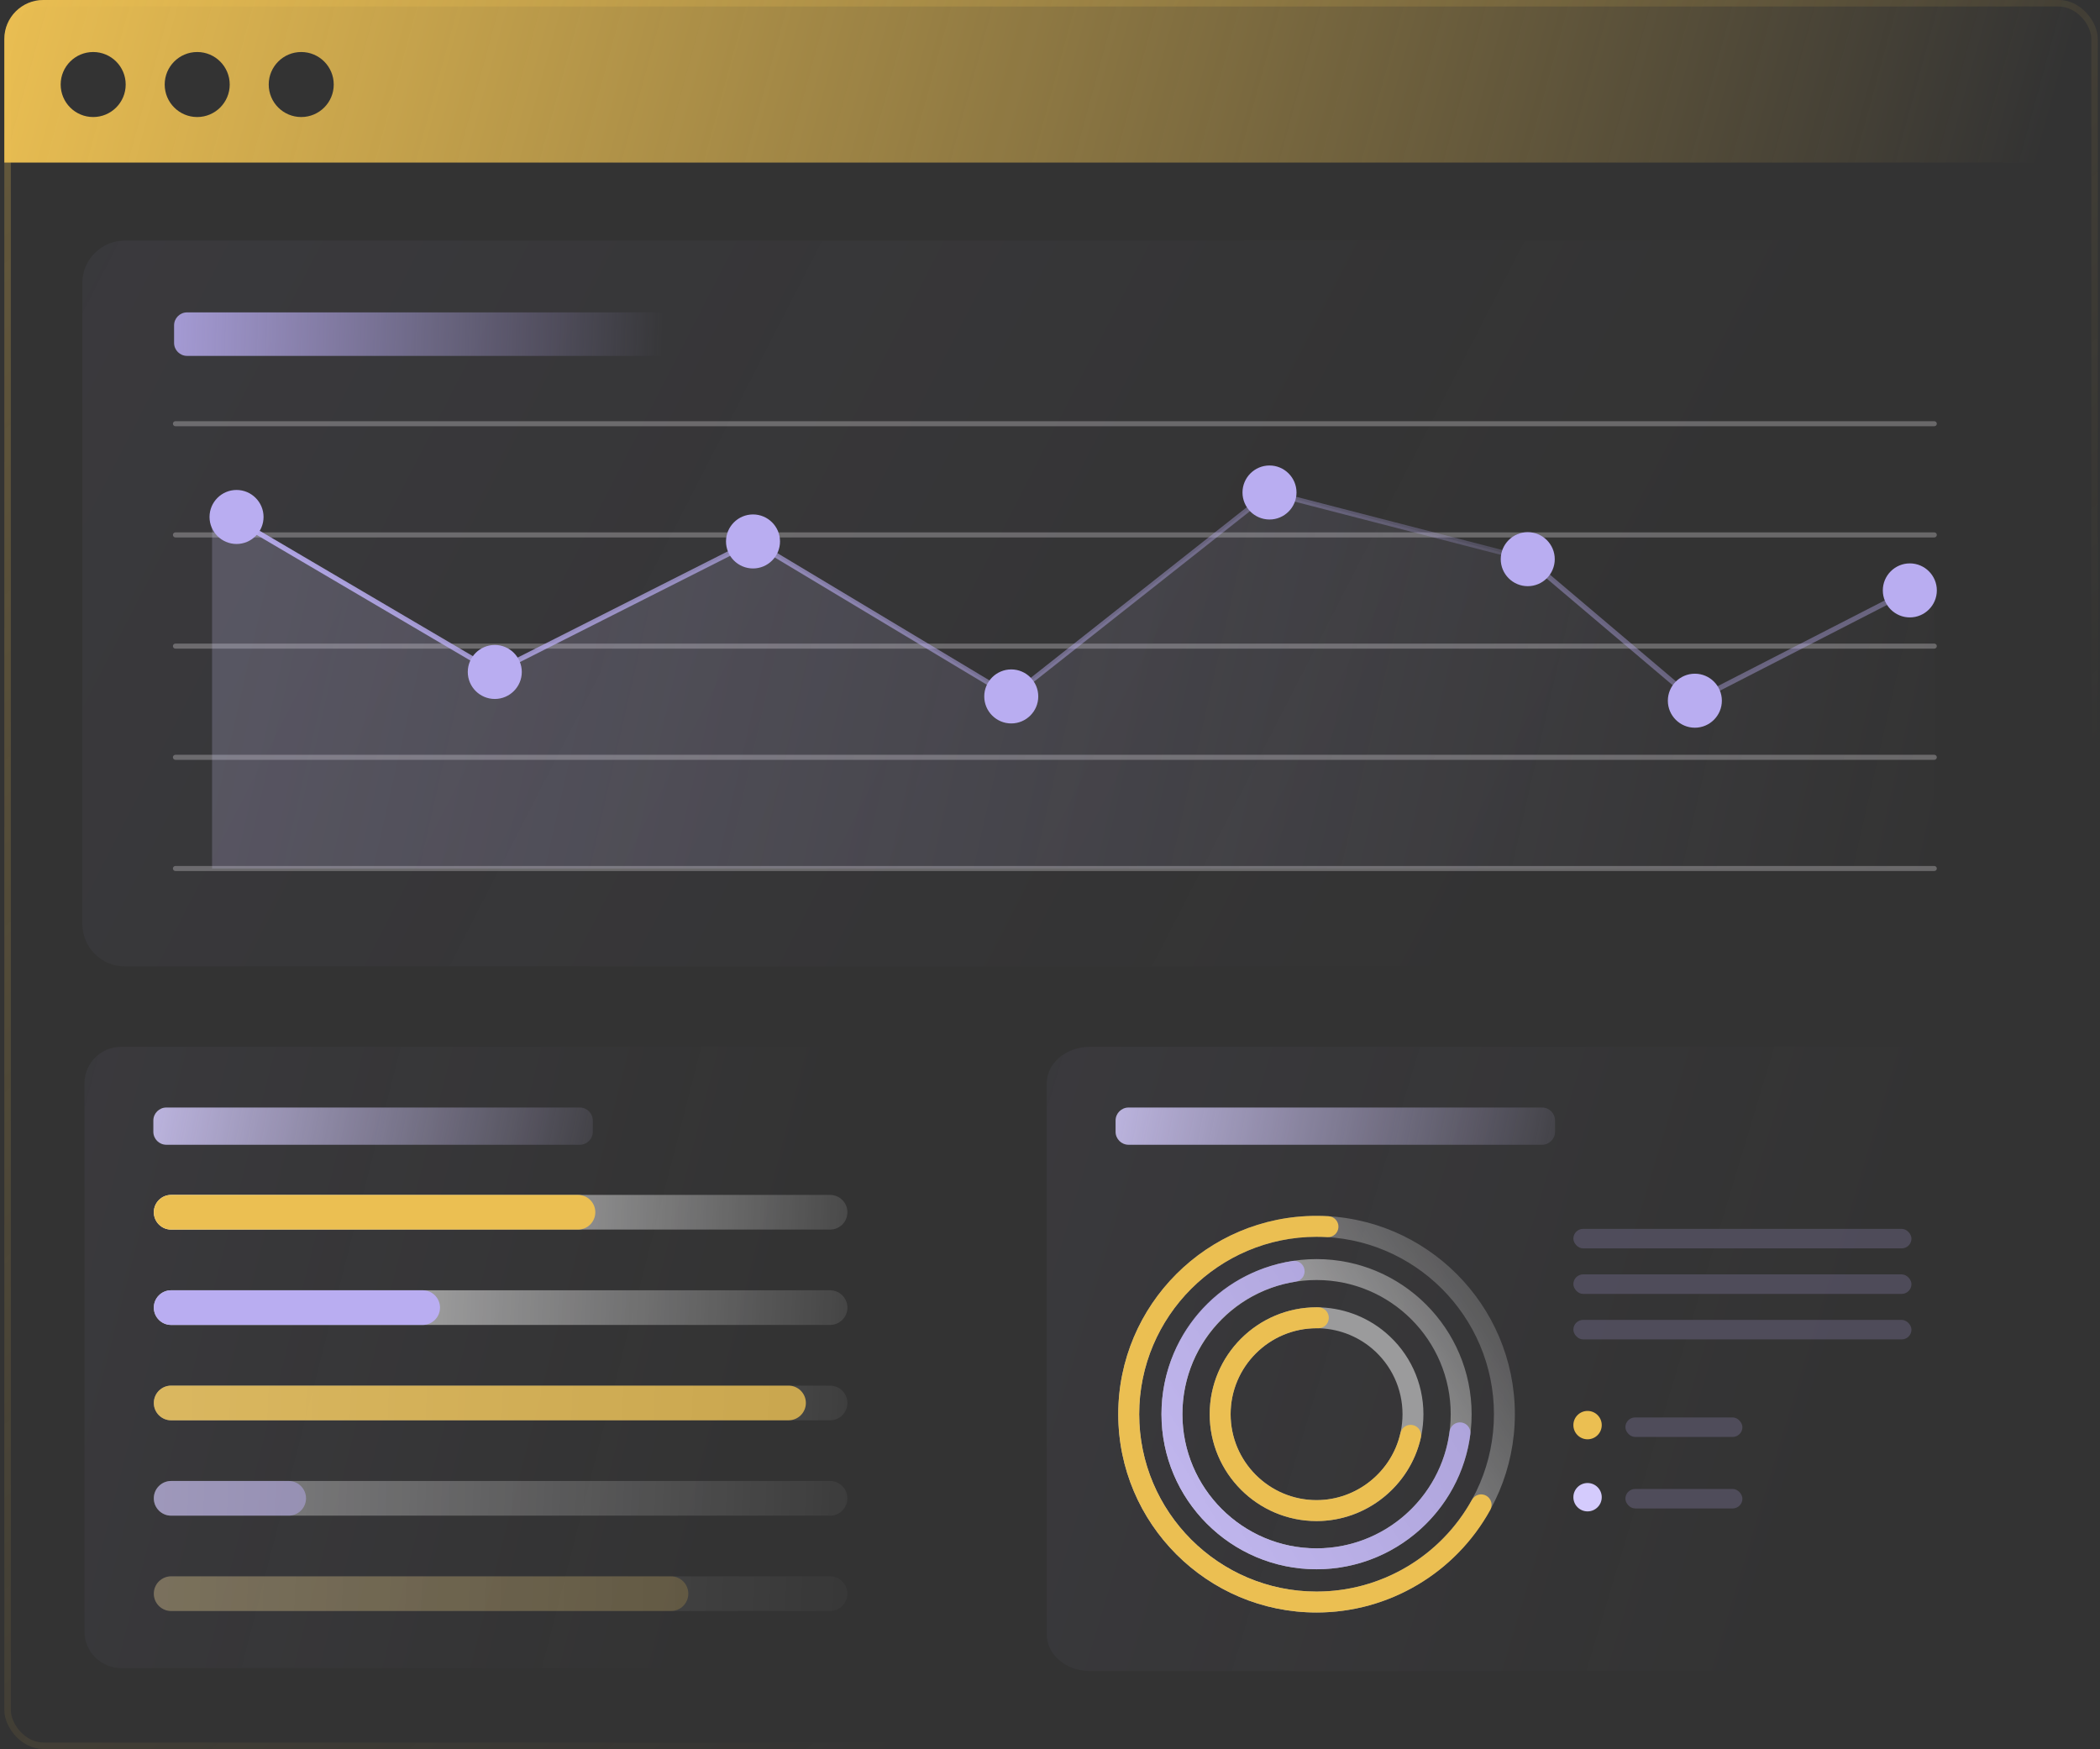 <svg width="323" height="269" viewBox="0 0 323 269" fill="none" xmlns="http://www.w3.org/2000/svg">
<rect x="0" y="0" width="323" height="269" fill="#333333" stroke="none"/>
<rect opacity="0.33" x="1.166" y="0.5" width="321" height="268" rx="5.5" stroke="url(#paint0_linear_1729_4742)"/>
<path opacity="0.05" d="M305.381 257H167.619C163.964 257 161 254.476 161 251.363V166.637C161 163.524 163.963 161 167.619 161H305.381C309.036 161 312 163.524 312 166.637V251.363C312 254.476 309.036 257 305.381 257Z" fill="url(#paint1_linear_1729_4742)"/>
<rect opacity="0.2" x="242" y="189" width="52" height="3" rx="1.5" fill="#B9ADF1"/>
<rect opacity="0.2" x="250" y="218" width="18" height="3" rx="1.5" fill="#B9ADF1"/>
<rect opacity="0.2" x="250" y="229" width="18" height="3" rx="1.5" fill="#B9ADF1"/>
<rect opacity="0.2" x="242" y="196" width="52" height="3" rx="1.5" fill="#B9ADF1"/>
<rect opacity="0.2" x="242" y="203" width="52" height="3" rx="1.5" fill="#B9ADF1"/>
<path d="M202.5 248C185.682 248 172 234.318 172 217.5C172 200.682 185.682 187 202.5 187C219.318 187 233 200.682 233 217.5C233 234.318 219.318 248 202.5 248ZM202.5 190.217C187.456 190.217 175.217 202.457 175.217 217.5C175.217 232.544 187.457 244.783 202.5 244.783C217.543 244.783 229.783 232.543 229.783 217.5C229.783 202.456 217.544 190.217 202.5 190.217Z" fill="url(#paint2_linear_1729_4742)"/>
<path d="M202.499 241.351C189.348 241.351 178.648 230.651 178.648 217.499C178.648 204.347 189.348 193.648 202.499 193.648C215.65 193.648 226.35 204.348 226.35 217.499C226.35 230.651 215.651 241.351 202.499 241.351ZM202.499 196.866C191.122 196.866 181.866 206.122 181.866 217.499C181.866 228.877 191.122 238.133 202.499 238.133C213.877 238.133 223.133 228.877 223.133 217.499C223.133 206.122 213.877 196.866 202.499 196.866Z" fill="url(#paint3_linear_1729_4742)"/>
<path opacity="0.5" d="M202.5 233.938C193.436 233.938 186.062 226.564 186.062 217.501C186.062 208.438 193.436 201.064 202.5 201.064C206.38 201.064 210.148 202.442 213.107 204.944C216.812 208.077 218.937 212.654 218.937 217.501C218.937 226.563 211.563 233.938 202.5 233.938ZM202.5 204.281C195.21 204.281 189.28 210.211 189.28 217.5C189.28 224.789 195.21 230.72 202.5 230.72C209.789 230.72 215.72 224.789 215.72 217.5C215.72 213.602 214.01 209.92 211.03 207.4C208.65 205.389 205.621 204.281 202.5 204.281Z" fill="white"/>
<path d="M202.5 248C185.682 248 172 234.318 172 217.5C172 200.682 185.682 187 202.5 187C203.118 187 203.742 187.019 204.354 187.055C205.241 187.109 205.917 187.871 205.864 188.758C205.811 189.644 205.05 190.319 204.162 190.268C203.613 190.235 203.055 190.218 202.501 190.218C187.457 190.218 175.218 202.457 175.218 217.501C175.218 232.545 187.457 244.783 202.501 244.783C212.437 244.783 221.596 239.373 226.404 230.665C226.834 229.887 227.813 229.606 228.589 230.034C229.367 230.464 229.649 231.442 229.22 232.22C223.846 241.953 213.608 248 202.5 248Z" fill="#EBBF52"/>
<path opacity="0.8" d="M202.499 241.351C189.348 241.351 178.648 230.651 178.648 217.499C178.648 205.662 187.125 195.751 198.804 193.934C199.686 193.795 200.504 194.398 200.641 195.276C200.777 196.154 200.176 196.976 199.299 197.112C189.197 198.684 181.865 207.258 181.865 217.499C181.865 228.877 191.122 238.133 202.499 238.133C212.846 238.133 221.643 230.408 222.962 220.162C223.076 219.281 223.881 218.658 224.763 218.772C225.644 218.885 226.267 219.692 226.153 220.573C224.629 232.419 214.46 241.351 202.499 241.351Z" fill="#B9ADF1"/>
<path d="M202.5 233.938C193.436 233.938 186.062 226.564 186.062 217.501C186.062 208.438 193.436 201.064 202.5 201.064L202.805 201.067C203.694 201.085 204.399 201.82 204.38 202.709C204.362 203.597 203.641 204.299 202.738 204.283L202.5 204.281C195.21 204.281 189.28 210.212 189.28 217.501C189.28 224.79 195.21 230.72 202.5 230.72C208.637 230.72 214.063 226.38 215.401 220.4C215.595 219.533 216.454 218.986 217.322 219.181C218.189 219.375 218.734 220.235 218.541 221.102C216.877 228.54 210.13 233.938 202.5 233.938Z" fill="#EBBF52"/>
<path d="M244.181 221.363C242.977 221.363 242 220.386 242 219.181C242 217.977 242.977 217 244.181 217C245.386 217 246.363 217.977 246.363 219.181C246.363 220.387 245.386 221.363 244.181 221.363Z" fill="#EBBF52"/>
<path d="M244.181 232.45C242.977 232.45 242 231.473 242 230.269C242 229.064 242.977 228.087 244.181 228.087C245.386 228.087 246.363 229.064 246.363 230.269C246.363 231.473 245.386 232.45 244.181 232.45Z" fill="#D4CBFD"/>
<path d="M237.181 170.336H173.586C172.481 170.336 171.586 171.231 171.586 172.336V174.064C171.586 175.169 172.481 176.064 173.586 176.064H237.182C238.286 176.064 239.182 175.169 239.182 174.064V172.336C239.182 171.231 238.286 170.336 237.181 170.336Z" fill="url(#paint4_linear_1729_4742)"/>
<path fill-rule="evenodd" clip-rule="evenodd" d="M6.666 0C3.352 0 0.666 2.686 0.666 6V25H322.666V6C322.666 2.686 319.98 0 316.666 0H6.666ZM14.332 18C17.093 18 19.332 15.761 19.332 13C19.332 10.239 17.093 8 14.332 8C11.571 8 9.332 10.239 9.332 13C9.332 15.761 11.571 18 14.332 18ZM35.332 13C35.332 15.761 33.093 18 30.332 18C27.571 18 25.332 15.761 25.332 13C25.332 10.239 27.571 8 30.332 8C33.093 8 35.332 10.239 35.332 13ZM46.332 18C49.093 18 51.332 15.761 51.332 13C51.332 10.239 49.093 8 46.332 8C43.571 8 41.332 10.239 41.332 13C41.332 15.761 43.571 18 46.332 18Z" fill="url(#paint5_linear_1729_4742)"/>
<path opacity="0.05" d="M305.445 148.633H19.218C15.598 148.633 12.662 145.699 12.662 142.078V43.555C12.662 39.935 15.597 37 19.218 37H305.445C309.065 37 312 39.935 312 43.555V142.078C312 145.699 309.065 148.633 305.445 148.633Z" fill="url(#paint6_linear_1729_4742)"/>
<path d="M103.751 48.044H28.775C27.671 48.044 26.775 48.939 26.775 50.044V52.736C26.775 53.841 27.671 54.736 28.775 54.736H103.751C104.855 54.736 105.751 53.841 105.751 52.736V50.044C105.751 48.939 104.855 48.044 103.751 48.044Z" fill="url(#paint7_linear_1729_4742)"/>
<path d="M297.512 65.556H26.985C26.77 65.556 26.596 65.382 26.596 65.167C26.596 64.952 26.77 64.778 26.985 64.778H297.512C297.727 64.778 297.902 64.952 297.902 65.167C297.902 65.382 297.727 65.556 297.512 65.556Z" fill="#E7E5E6" fill-opacity="0.3"/>
<path d="M297.512 82.658H26.985C26.77 82.658 26.596 82.483 26.596 82.268C26.596 82.053 26.77 81.879 26.985 81.879H297.512C297.727 81.879 297.902 82.053 297.902 82.268C297.902 82.484 297.727 82.658 297.512 82.658Z" fill="#E7E5E6" fill-opacity="0.3"/>
<path d="M297.512 99.761H26.985C26.77 99.761 26.596 99.587 26.596 99.372C26.596 99.157 26.77 98.983 26.985 98.983H297.512C297.727 98.983 297.902 99.157 297.902 99.372C297.902 99.587 297.727 99.761 297.512 99.761Z" fill="#E7E5E6" fill-opacity="0.3"/>
<path d="M297.512 116.863H26.985C26.77 116.863 26.596 116.688 26.596 116.473C26.596 116.258 26.77 116.084 26.985 116.084H297.512C297.727 116.084 297.902 116.258 297.902 116.473C297.902 116.688 297.727 116.863 297.512 116.863Z" fill="#E7E5E6" fill-opacity="0.3"/>
<path d="M297.512 133.963H26.985C26.77 133.963 26.596 133.789 26.596 133.574C26.596 133.359 26.77 133.184 26.985 133.184H297.512C297.727 133.184 297.902 133.359 297.902 133.574C297.902 133.789 297.727 133.963 297.512 133.963Z" fill="#E7E5E6" fill-opacity="0.3"/>
<g opacity="0.2">
<path d="M36.384 79.993L76.104 103.348L115.824 83.277L155.544 107.112L195.264 75.748L234.984 86.003L260.686 107.769L293.749 90.805H297.513V133.576H32.619V80.518L36.384 79.993Z" fill="url(#paint8_linear_1729_4742)"/>
</g>
<path d="M155.57 107.584L115.803 83.721L76.084 103.79L75.901 103.682L36.182 80.328L36.577 79.656L76.113 102.903L115.835 82.831L155.509 106.639L195.17 75.322L195.357 75.37L235.077 85.625L234.882 86.379L195.35 76.172L155.57 107.584Z" fill="url(#paint9_linear_1729_4742)"/>
<path opacity="0.4" d="M260.633 108.231L260.434 108.064L234.732 86.297L235.236 85.703L260.739 107.301L293.571 90.456L293.927 91.149L260.633 108.231Z" fill="#B9ADF1"/>
<path d="M40.145 79.509C40.145 81.588 38.46 83.273 36.381 83.273C34.303 83.273 32.617 81.588 32.617 79.509C32.617 77.43 34.303 75.745 36.381 75.745C38.46 75.745 40.145 77.43 40.145 79.509Z" fill="#B9ADF1"/>
<path d="M36.382 83.663C34.092 83.663 32.228 81.799 32.228 79.509C32.228 77.219 34.092 75.356 36.382 75.356C38.672 75.356 40.536 77.219 40.536 79.509C40.536 81.799 38.672 83.663 36.382 83.663ZM36.382 76.134C34.521 76.134 33.007 77.648 33.007 79.509C33.007 81.37 34.521 82.885 36.382 82.885C38.243 82.885 39.757 81.37 39.757 79.509C39.757 77.648 38.243 76.134 36.382 76.134Z" fill="#B9ADF1"/>
<path d="M79.866 103.348C79.866 105.426 78.181 107.112 76.102 107.112C74.023 107.112 72.338 105.426 72.338 103.348C72.338 101.269 74.023 99.584 76.102 99.584C78.181 99.584 79.866 101.268 79.866 103.348Z" fill="#B9ADF1"/>
<path d="M76.103 107.5C73.813 107.5 71.949 105.637 71.949 103.346C71.949 101.056 73.813 99.193 76.103 99.193C78.393 99.193 80.257 101.056 80.257 103.346C80.257 105.637 78.393 107.5 76.103 107.5ZM76.103 99.972C74.241 99.972 72.728 101.485 72.728 103.346C72.728 105.208 74.241 106.722 76.103 106.722C77.964 106.722 79.478 105.208 79.478 103.346C79.478 101.486 77.963 99.972 76.103 99.972Z" fill="#B9ADF1"/>
<path d="M119.583 83.276C119.583 85.354 117.898 87.04 115.819 87.04C113.74 87.04 112.055 85.354 112.055 83.276C112.055 81.197 113.74 79.511 115.819 79.511C117.898 79.511 119.583 81.196 119.583 83.276Z" fill="#B9ADF1"/>
<path d="M115.82 87.428C113.53 87.428 111.666 85.564 111.666 83.275C111.666 80.985 113.53 79.12 115.82 79.12C118.11 79.12 119.974 80.984 119.974 83.275C119.974 85.565 118.11 87.428 115.82 87.428ZM115.82 79.899C113.959 79.899 112.445 81.413 112.445 83.275C112.445 85.136 113.959 86.649 115.82 86.649C117.682 86.649 119.195 85.135 119.195 83.275C119.195 81.413 117.681 79.899 115.82 79.899Z" fill="#B9ADF1"/>
<path d="M155.54 110.875C157.618 110.875 159.304 109.19 159.304 107.111C159.304 105.032 157.618 103.347 155.54 103.347C153.461 103.347 151.775 105.032 151.775 107.111C151.775 109.19 153.461 110.875 155.54 110.875Z" fill="#B9ADF1"/>
<path d="M155.54 111.264C153.25 111.264 151.387 109.4 151.387 107.11C151.387 104.82 153.25 102.956 155.54 102.956C157.831 102.956 159.695 104.82 159.695 107.11C159.695 109.401 157.831 111.264 155.54 111.264ZM155.54 103.735C153.679 103.735 152.166 105.249 152.166 107.11C152.166 108.972 153.679 110.485 155.54 110.485C157.402 110.485 158.916 108.972 158.916 107.11C158.916 105.249 157.401 103.735 155.54 103.735Z" fill="#B9ADF1"/>
<path d="M199.024 75.746C199.024 77.825 197.339 79.51 195.26 79.51C193.181 79.51 191.496 77.825 191.496 75.746C191.496 73.667 193.181 71.982 195.26 71.982C197.339 71.982 199.024 73.667 199.024 75.746Z" fill="#B9ADF1"/>
<path d="M195.262 79.899C192.971 79.899 191.107 78.036 191.107 75.746C191.107 73.455 192.971 71.592 195.262 71.592C197.552 71.592 199.415 73.456 199.415 75.746C199.415 78.036 197.552 79.899 195.262 79.899ZM195.262 72.371C193.4 72.371 191.886 73.885 191.886 75.746C191.886 77.606 193.4 79.121 195.262 79.121C197.123 79.121 198.636 77.606 198.636 75.746C198.636 73.885 197.122 72.371 195.262 72.371Z" fill="#B9ADF1"/>
<path d="M238.745 86.002C238.745 88.08 237.06 89.766 234.981 89.766C232.902 89.766 231.217 88.08 231.217 86.002C231.217 83.923 232.902 82.237 234.981 82.237C237.06 82.237 238.745 83.922 238.745 86.002Z" fill="#B9ADF1"/>
<path d="M234.982 90.154C232.692 90.154 230.828 88.291 230.828 86.001C230.828 83.711 232.692 81.847 234.982 81.847C237.272 81.847 239.136 83.71 239.136 86.001C239.136 88.291 237.272 90.154 234.982 90.154ZM234.982 82.626C233.12 82.626 231.607 84.14 231.607 86.001C231.607 87.862 233.12 89.376 234.982 89.376C236.843 89.376 238.357 87.862 238.357 86.001C238.357 84.14 236.842 82.626 234.982 82.626Z" fill="#B9ADF1"/>
<path d="M264.448 107.767C264.448 109.846 262.763 111.531 260.684 111.531C258.605 111.531 256.92 109.846 256.92 107.767C256.92 105.689 258.605 104.003 260.684 104.003C262.763 104.003 264.448 105.689 264.448 107.767Z" fill="#B9ADF1"/>
<path d="M260.685 111.921C258.395 111.921 256.531 110.058 256.531 107.767C256.531 105.478 258.395 103.614 260.685 103.614C262.975 103.614 264.839 105.478 264.839 107.767C264.839 110.057 262.975 111.921 260.685 111.921ZM260.685 104.393C258.823 104.393 257.31 105.906 257.31 107.767C257.31 109.629 258.823 111.142 260.685 111.142C262.546 111.142 264.06 109.629 264.06 107.767C264.06 105.906 262.545 104.393 260.685 104.393Z" fill="#B9ADF1"/>
<path d="M293.748 94.566C295.827 94.566 297.513 92.881 297.513 90.802C297.513 88.723 295.827 87.038 293.748 87.038C291.67 87.038 289.984 88.723 289.984 90.802C289.984 92.881 291.67 94.566 293.748 94.566Z" fill="#B9ADF1"/>
<path d="M293.75 94.957C291.459 94.957 289.596 93.093 289.596 90.802C289.596 88.512 291.459 86.649 293.75 86.649C296.04 86.649 297.904 88.512 297.904 90.802C297.904 93.093 296.04 94.957 293.75 94.957ZM293.75 87.427C291.889 87.427 290.375 88.942 290.375 90.802C290.375 92.663 291.889 94.178 293.75 94.178C295.611 94.178 297.125 92.664 297.125 90.802C297.125 88.942 295.611 87.427 293.75 87.427Z" fill="#B9ADF1"/>
<path opacity="0.05" d="M135.389 256.548H18.611C15.512 256.548 13 254.036 13 250.937V166.611C13 163.512 15.512 161 18.611 161H135.389C138.488 161 141 163.512 141 166.611V250.937C141 254.036 138.488 256.548 135.389 256.548Z" fill="url(#paint10_linear_1729_4742)"/>
<path d="M89.181 170.336H25.586C24.481 170.336 23.586 171.231 23.586 172.336V174.064C23.586 175.169 24.481 176.064 25.586 176.064H89.181C90.286 176.064 91.181 175.169 91.181 174.064V172.336C91.181 171.231 90.286 170.336 89.181 170.336Z" fill="url(#paint11_linear_1729_4742)"/>
<path d="M127.673 189.109H26.327C24.854 189.109 23.66 187.915 23.66 186.443C23.66 184.97 24.854 183.776 26.327 183.776H127.672C129.145 183.776 130.339 184.97 130.339 186.443C130.339 187.915 129.145 189.109 127.673 189.109Z" fill="url(#paint12_linear_1729_4742)"/>
<path d="M88.898 189.109H26.327C24.854 189.109 23.66 187.915 23.66 186.443C23.66 184.97 24.854 183.776 26.327 183.776H88.898C90.371 183.776 91.564 184.97 91.564 186.443C91.564 187.915 90.371 189.109 88.898 189.109Z" fill="#EBBF52"/>
<path opacity="0.8" d="M127.673 203.775H26.327C24.854 203.775 23.66 202.581 23.66 201.108C23.66 199.636 24.854 198.442 26.327 198.442H127.672C129.145 198.442 130.339 199.636 130.339 201.108C130.339 202.581 129.145 203.775 127.673 203.775Z" fill="url(#paint13_linear_1729_4742)"/>
<path d="M65.011 203.775H26.327C24.854 203.775 23.66 202.581 23.66 201.108C23.66 199.636 24.854 198.442 26.327 198.442H65.011C66.483 198.442 67.677 199.636 67.677 201.108C67.678 202.581 66.484 203.775 65.011 203.775Z" fill="#B9ADF1"/>
<path opacity="0.5" d="M127.673 218.441H26.327C24.854 218.441 23.66 217.247 23.66 215.774C23.66 214.302 24.854 213.108 26.327 213.108H127.672C129.145 213.108 130.339 214.302 130.339 215.774C130.339 217.247 129.145 218.441 127.673 218.441Z" fill="url(#paint14_linear_1729_4742)"/>
<path opacity="0.8" d="M121.285 218.441H26.327C24.854 218.441 23.66 217.247 23.66 215.774C23.66 214.302 24.854 213.108 26.327 213.108H121.284C122.757 213.108 123.95 214.302 123.95 215.774C123.95 217.247 122.757 218.441 121.285 218.441Z" fill="#EBBF52"/>
<path opacity="0.4" d="M127.673 233.106H26.327C24.854 233.106 23.66 231.912 23.66 230.439C23.66 228.967 24.854 227.773 26.327 227.773H127.672C129.145 227.773 130.339 228.967 130.339 230.439C130.339 231.913 129.145 233.106 127.673 233.106Z" fill="url(#paint15_linear_1729_4742)"/>
<path opacity="0.5" d="M44.402 233.106H26.327C24.854 233.106 23.66 231.912 23.66 230.439C23.66 228.967 24.854 227.773 26.327 227.773H44.402C45.874 227.773 47.068 228.967 47.068 230.439C47.068 231.913 45.874 233.106 44.402 233.106Z" fill="#B9ADF1"/>
<path opacity="0.2" d="M127.673 247.771H26.327C24.854 247.771 23.66 246.577 23.66 245.105C23.66 243.632 24.854 242.438 26.327 242.438H127.672C129.145 242.438 130.339 243.632 130.339 245.105C130.339 246.578 129.145 247.771 127.673 247.771Z" fill="url(#paint16_linear_1729_4742)"/>
<path opacity="0.2" d="M103.203 247.771H26.327C24.854 247.771 23.66 246.577 23.66 245.105C23.66 243.632 24.854 242.438 26.327 242.438H103.203C104.675 242.438 105.869 243.632 105.869 245.105C105.869 246.578 104.676 247.771 103.203 247.771Z" fill="#EBBF52"/>
<defs>
<linearGradient id="paint0_linear_1729_4742" x1="-19.668" y1="-27.407" x2="191.548" y2="225.291" gradientUnits="userSpaceOnUse">
<stop stop-color="#DEB550"/>
<stop offset="1" stop-color="#DEB550" stop-opacity="0"/>
</linearGradient>
<linearGradient id="paint1_linear_1729_4742" x1="161.17" y1="161" x2="288.593" y2="199.401" gradientUnits="userSpaceOnUse">
<stop stop-color="#B9ADF1"/>
<stop offset="1" stop-color="#B9ADF1" stop-opacity="0"/>
</linearGradient>
<linearGradient id="paint2_linear_1729_4742" x1="134" y1="248" x2="240.5" y2="177.5" gradientUnits="userSpaceOnUse">
<stop stop-color="white"/>
<stop offset="1" stop-color="white" stop-opacity="0"/>
</linearGradient>
<linearGradient id="paint3_linear_1729_4742" x1="162.5" y1="234.5" x2="248" y2="182.5" gradientUnits="userSpaceOnUse">
<stop stop-color="white"/>
<stop offset="1" stop-color="white" stop-opacity="0"/>
</linearGradient>
<linearGradient id="paint4_linear_1729_4742" x1="159" y1="159" x2="247" y2="176" gradientUnits="userSpaceOnUse">
<stop stop-color="#D4CBFD"/>
<stop offset="1" stop-color="#D4CBFD" stop-opacity="0"/>
</linearGradient>
<linearGradient id="paint5_linear_1729_4742" x1="0.666" y1="-9.549" x2="300.765" y2="72.289" gradientUnits="userSpaceOnUse">
<stop stop-color="#EBBF52"/>
<stop offset="1" stop-color="#EBBF52" stop-opacity="0"/>
</linearGradient>
<linearGradient id="paint6_linear_1729_4742" x1="13" y1="37" x2="231" y2="149" gradientUnits="userSpaceOnUse">
<stop stop-color="#B9ADF1"/>
<stop offset="1" stop-color="#B9ADF1" stop-opacity="0"/>
</linearGradient>
<linearGradient id="paint7_linear_1729_4742" x1="12" y1="48" x2="102" y2="51" gradientUnits="userSpaceOnUse">
<stop stop-color="#B9ADF1"/>
<stop offset="1" stop-color="#B9ADF1" stop-opacity="0"/>
</linearGradient>
<linearGradient id="paint8_linear_1729_4742" x1="43.5" y1="76" x2="298" y2="134" gradientUnits="userSpaceOnUse">
<stop stop-color="#D4CBFD"/>
<stop offset="1" stop-color="#D4CBFD" stop-opacity="0"/>
</linearGradient>
<linearGradient id="paint9_linear_1729_4742" x1="21.5" y1="70.5" x2="284" y2="113" gradientUnits="userSpaceOnUse">
<stop stop-color="#B9ADF1"/>
<stop offset="1" stop-color="#B9ADF1" stop-opacity="0"/>
</linearGradient>
<linearGradient id="paint10_linear_1729_4742" x1="13.145" y1="161" x2="123.686" y2="189.373" gradientUnits="userSpaceOnUse">
<stop stop-color="#B9ADF1"/>
<stop offset="1" stop-color="#B9ADF1" stop-opacity="0"/>
</linearGradient>
<linearGradient id="paint11_linear_1729_4742" x1="11" y1="159" x2="99" y2="176" gradientUnits="userSpaceOnUse">
<stop stop-color="#D4CBFD"/>
<stop offset="1" stop-color="#D4CBFD" stop-opacity="0"/>
</linearGradient>
<linearGradient id="paint12_linear_1729_4742" x1="20" y1="181" x2="144" y2="186" gradientUnits="userSpaceOnUse">
<stop stop-color="white"/>
<stop offset="1" stop-color="white" stop-opacity="0"/>
</linearGradient>
<linearGradient id="paint13_linear_1729_4742" x1="20" y1="195.665" x2="144" y2="200.665" gradientUnits="userSpaceOnUse">
<stop stop-color="white"/>
<stop offset="1" stop-color="white" stop-opacity="0"/>
</linearGradient>
<linearGradient id="paint14_linear_1729_4742" x1="20" y1="210.332" x2="144" y2="215.332" gradientUnits="userSpaceOnUse">
<stop stop-color="white"/>
<stop offset="1" stop-color="white" stop-opacity="0"/>
</linearGradient>
<linearGradient id="paint15_linear_1729_4742" x1="20" y1="224.997" x2="144" y2="229.997" gradientUnits="userSpaceOnUse">
<stop stop-color="white"/>
<stop offset="1" stop-color="white" stop-opacity="0"/>
</linearGradient>
<linearGradient id="paint16_linear_1729_4742" x1="20" y1="239.662" x2="144" y2="244.662" gradientUnits="userSpaceOnUse">
<stop stop-color="white"/>
<stop offset="1" stop-color="white" stop-opacity="0"/>
</linearGradient>
</defs>
</svg>
